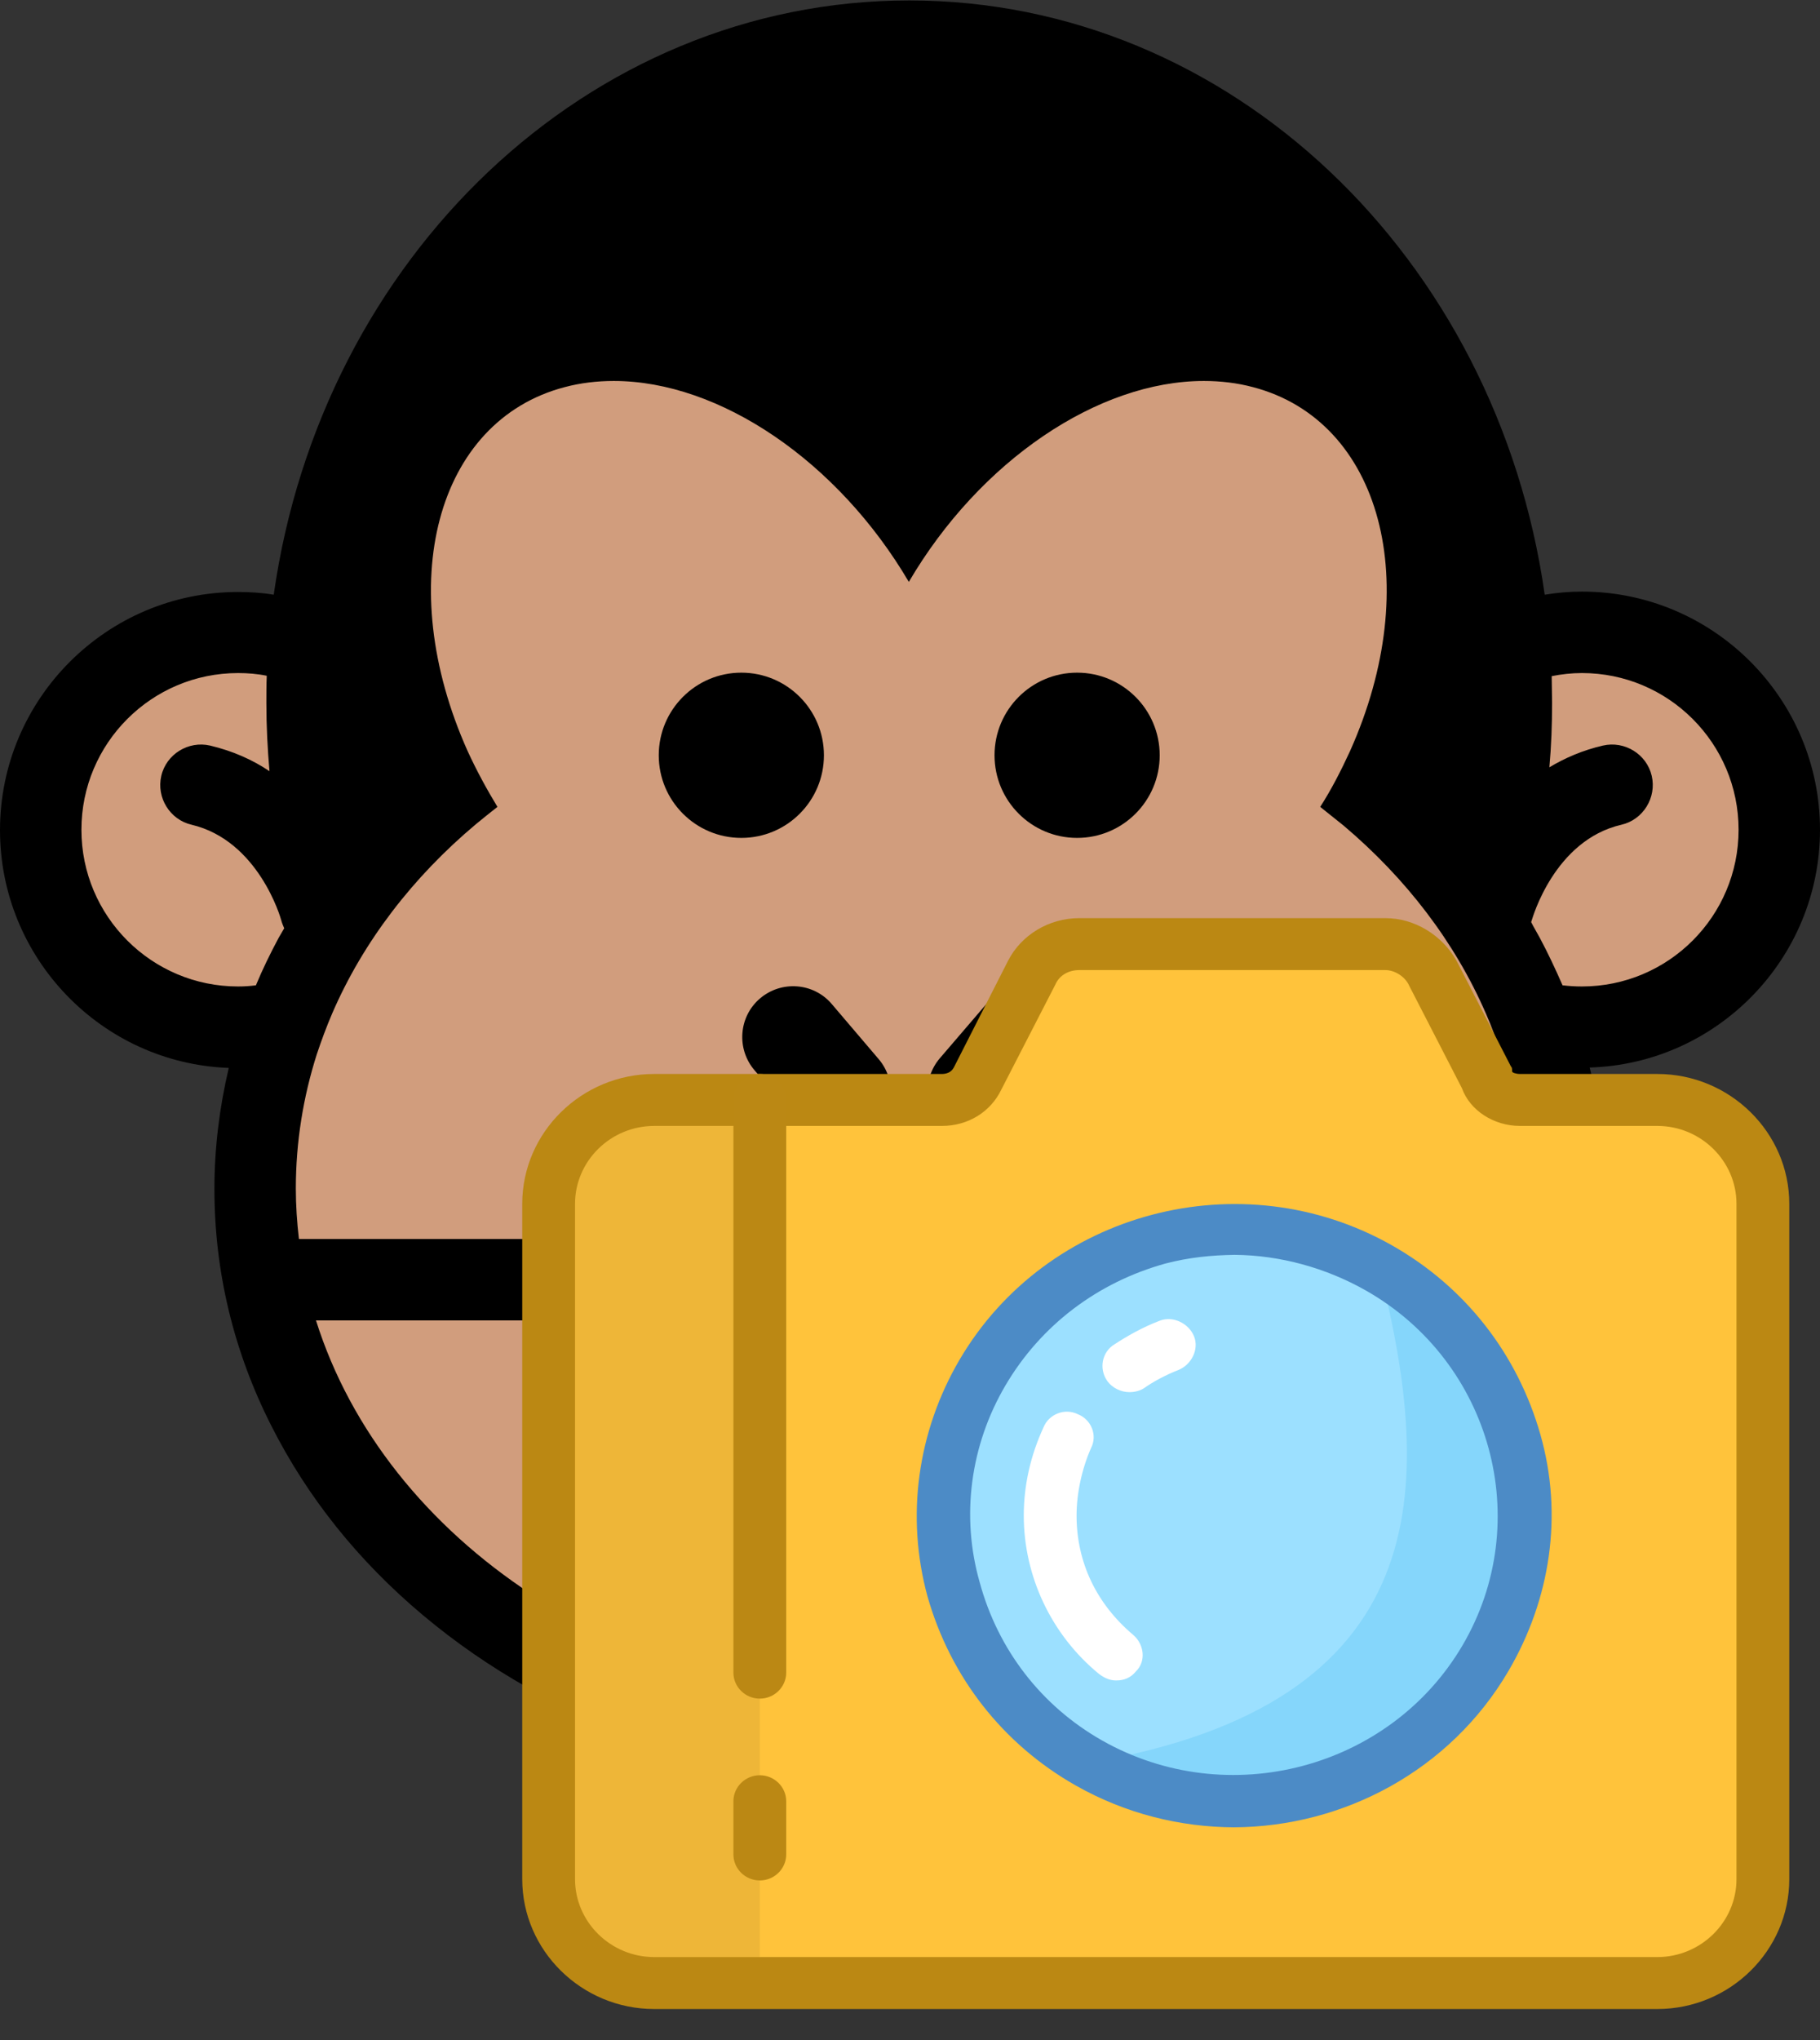 <?xml version="1.0" encoding="UTF-8" standalone="no"?>
<!-- Generator: Adobe Illustrator 16.0.0, SVG Export Plug-In . SVG Version: 6.00 Build 0)  -->

<svg
   xmlns:dc="http://purl.org/dc/elements/1.1/"
   xmlns:cc="http://creativecommons.org/ns#"
   xmlns:rdf="http://www.w3.org/1999/02/22-rdf-syntax-ns#"
   xmlns:svg="http://www.w3.org/2000/svg"
   xmlns="http://www.w3.org/2000/svg"
   xmlns:sodipodi="http://sodipodi.sourceforge.net/DTD/sodipodi-0.dtd"
   xmlns:inkscape="http://www.inkscape.org/namespaces/inkscape"
   version="1.1"
   id="Capa_1"
   x="0px"
   y="0px"
   width="469.4"
   height="526"
   viewBox="0 0 469.4 526"
   xml:space="preserve"
   inkscape:version="0.91 r13725"
   sodipodi:docname="chimp8.svg"><rect x="0" y="0" width="469.4" height="526" fill="#333333" stroke="none"/><defs
     id="defs8671" /><sodipodi:namedview
     pagecolor="#ffffff"
     bordercolor="#666666"
     borderopacity="1"
     objecttolerance="10"
     gridtolerance="10"
     guidetolerance="10"
     inkscape:pageopacity="0"
     inkscape:pageshadow="2"
     inkscape:window-width="2560"
     inkscape:window-height="1404"
     id="namedview8669"
     showgrid="false"
     inkscape:zoom="2.011078"
     inkscape:cx="0.9944974"
     inkscape:cy="295.83623"
     inkscape:window-x="0"
     inkscape:window-y="36"
     inkscape:window-maximized="1"
     inkscape:current-layer="Capa_1"
     fit-margin-top="0"
     fit-margin-left="0"
     fit-margin-right="0"
     fit-margin-bottom="8" /><path
     inkscape:connector-curvature="0"
     style="fill:#d19d7d;fill-opacity:1;fill-rule:evenodd;stroke:none;stroke-width:1.352px;stroke-linecap:butt;stroke-linejoin:miter;stroke-opacity:1"
     d="M 232.96,40.615 A 168.639,213.391 0 0 0 78.688,168.144 a 47.808,50.543 0 0 0 -20.51,-4.957 47.808,50.543 0 0 0 -47.809,50.543 47.808,50.543 0 0 0 47.809,50.543 47.808,50.543 0 0 0 6.416,-0.518 168.639,213.391 0 0 0 168.365,203.643 168.639,213.391 0 0 0 168.309,-205.023 47.808,50.543 0 0 0 2.992,0.158 47.808,50.543 0 0 0 47.809,-50.543 47.808,50.543 0 0 0 -47.809,-50.543 47.808,50.543 0 0 0 -18.156,3.828 A 168.639,213.391 0 0 0 232.96,40.615 Z"
     id="path3395" /><g
     id="g8627"
     transform="translate(0,-4.536)"><path
       d="m 469.4,218.45 c 0,-33.8 -27.5,-61.4 -61.4,-61.4 -3.3,0 -6.5,0.3 -9.6,0.8 -12.3,-86.8 -81,-153.2 -163.9,-153.2 -82.9,0 -151.6,66.4 -163.9,153.2 -3,-0.5 -6.1,-0.7 -9.2,-0.7 -33.8,0 -61.4,27.5 -61.4,61.4 0,33 26.2,60.1 59,61.3 -2.4,10.2 -3.7,20.601 -3.7,31.2 0,21.199 4.9,41.8 14.7,61.1 9.3,18.4 22.4,34.8 39.1,48.8 33.6,28.2 78.2,43.801 125.3,43.801 47.1,0 91.8,-15.601 125.5,-43.9 16.7,-14 29.899,-30.4 39.1,-48.8 9.7,-19.301 14.7,-39.9 14.7,-61.1 0,-10.601 -1.2,-21 -3.7,-31.201 32.9,-1 59.4,-28.1 59.4,-61.3 z m -76.7,92.501 c 0,4.399 -0.3,8.699 -0.8,13 l -50.4,0 -214,0 -50.4,0 c -0.5,-4.301 -0.8,-8.601 -0.8,-13 0,-12 1.9,-23.601 5.4,-34.601 1.2,-3.601 2.5,-7.101 4,-10.601 8,-18.5 20.8,-35.1 37,-48.699 1.8,-1.5 3.7,-3 5.6,-4.5 -2.8,-4.6 -5.4,-9.4 -7.7,-14.4 -19.3,-43.1 -8.1,-85.1 25,-93.8 4.1,-1.1 8.4,-1.6 12.7,-1.6 27.3,0 57.8,20.7 76.1,51.8 18.3,-31.2 48.8,-51.8 76.1,-51.8 4.3,0 8.601,0.5 12.7,1.6 33.1,8.7 44.3,50.7 25,93.8 -2.3,5 -4.8,9.9 -7.7,14.4 2,1.6 4,3.2 6,4.8 16.101,13.6 28.7,30 36.7,48.399 1.5,3.4 2.8,6.9 3.9,10.5 3.7,11.101 5.6,22.702 5.6,34.702 z m -237.2,34 158.101,0 73.899,0 c -17.899,56.8 -79.6,98.699 -153,98.699 -73.4,0 -135.1,-41.899 -153,-98.699 l 74,0 0,0 z M 61.4,258.85 c -22.3,0 -40.4,-18.101 -40.4,-40.4 0,-22.3 18.1,-40.4 40.4,-40.4 2.5,0 5,0.2 7.4,0.7 -0.1,2.3 -0.1,4.6 -0.1,7 0,6 0.3,11.8 0.8,17.6 -4.3,-2.9 -9.4,-5.2 -15.3,-6.6 -5.6,-1.3 -11.3,2.2 -12.6,7.8 -1.3,5.6 2.2,11.3 7.8,12.6 17.3,4.1 23,24.1 23.1,24.5 0.2,0.801 0.5,1.5 0.8,2.2 -0.5,0.8 -0.9,1.601 -1.4,2.399 -2.2,4.101 -4.2,8.201 -5.9,12.301 -1.5,0.2 -3,0.3 -4.6,0.3 z m 346.6,0 c -1.7,0 -3.3,-0.101 -5,-0.3 -1.8,-4.1 -3.7,-8.2 -5.899,-12.301 -0.7,-1.299 -1.5,-2.6 -2.2,-4 0.1,-0.199 0.1,-0.399 0.2,-0.6 0.1,-0.199 5.699,-20.5 23.1,-24.5 5.6,-1.3 9.1,-7 7.8,-12.6 -1.3,-5.6 -7,-9.1 -12.6,-7.8 -5.2,1.2 -9.8,3.2 -13.8,5.6 0.5,-5.5 0.699,-11 0.699,-16.6 0,-2.3 -0.1,-4.6 -0.1,-6.9 2.5,-0.5 5.1,-0.8 7.8,-0.8 22.3,0 40.4,18.1 40.4,40.4 0,22.301 -18.1,40.401 -40.4,40.401 z"
       id="path8629"
       inkscape:connector-curvature="0" /><path
       d="m 214.5,263.35 c -4.7,-5.5 -13,-6.101 -18.5,-1.399 -5.5,4.699 -6.1,13 -1.4,18.5 l 12.1,14.1 c 2.6,3 6.3,4.6 10,4.6 3,0 6,-1 8.5,-3.1 5.5,-4.7 6.1,-13 1.4,-18.5 L 214.5,263.35 Z"
       id="path8631"
       inkscape:connector-curvature="0" /><path
       d="m 273,261.85 c -5.5,-4.7 -13.8,-4.101 -18.5,1.399 l -12.1,14.101 c -4.7,5.5 -4.1,13.8 1.4,18.5 2.5,2.101 5.5,3.101 8.5,3.101 3.699,0 7.399,-1.601 10,-4.601 l 12.1,-14.101 c 4.8,-5.399 4.1,-13.699 -1.4,-18.399 z"
       id="path8633"
       inkscape:connector-curvature="0" /><circle
       cx="191.2"
       cy="199.25"
       r="21.3"
       id="circle8635" /><circle
       cx="277.801"
       cy="199.25"
       r="21.3"
       id="circle8637" /></g><g
     id="g8639"
     transform="translate(0,-4.536)" /><g
     id="g8641"
     transform="translate(0,-4.536)" /><g
     id="g8643"
     transform="translate(0,-4.536)" /><g
     id="g8645"
     transform="translate(0,-4.536)" /><g
     id="g8647"
     transform="translate(0,-4.536)" /><g
     id="g8649"
     transform="translate(0,-4.536)" /><g
     id="g8651"
     transform="translate(0,-4.536)" /><g
     id="g8653"
     transform="translate(0,-4.536)" /><g
     id="g8655"
     transform="translate(0,-4.536)" /><g
     id="g8657"
     transform="translate(0,-4.536)" /><g
     id="g8659"
     transform="translate(0,-4.536)" /><g
     id="g8661"
     transform="translate(0,-4.536)" /><g
     id="g8663"
     transform="translate(0,-4.536)" /><g
     id="g8665"
     transform="translate(0,-4.536)" /><g
     id="g8667"
     transform="translate(0,-4.536)" /><g
     transform="matrix(0.851,0,0,0.837,150.01,235.023)"
     id="g9350"><path
       inkscape:connector-curvature="0"
       style="fill:#ffc33b"
       d="m 284.4,58 41.6,0 c 17.6,0 32,14.4 32,32 l 0,208 c 0,17.6 -14.4,32 -32,32 L 22,330 C 4.4,330 -10,315.6 -10,298 L -10,90 C -10,72.4 4.4,58 22,58 l 87.2,0 c 4.4,0 8.8,-2.4 10.8,-6.8 l 16.4,-32.4 c 2.8,-5.6 8.4,-8.8 14.4,-8.8 l 92.8,0 c 6,0 11.6,3.6 14.4,8.8 l 16.4,32.4 c 1.2,4.4 5.6,6.8 10,6.8 l 0,0 z"
       id="path9352" /><rect
       x="-2"
       y="66"
       style="fill:#eeb638"
       width="56"
       height="256"
       id="rect9354" /><path
       inkscape:connector-curvature="0"
       style="fill:#bb8813"
       d="M 326,338 22,338 C 0,338 -18,320 -18,298 L -18,90 C -18,68 0,50 22,50 l 87.2,0 c 1.2,0 2.8,-0.4 3.6,-2 L 129.2,15.2 C 133.2,7.2 141.6,2 150.8,2 l 92.8,0 c 8.8,0 17.2,5.2 21.6,13.2 l 16.4,32.4 c 0.4,0.4 0.4,0.8 0.4,1.6 0,0.4 1.2,0.8 2.4,0.8 l 41.6,0 c 22,0 40,18 40,40 l 0,208 c 0,22 -18,40 -40,40 z M 22,66 C 8.8,66 -2,76.8 -2,90 l 0,208 c 0,13.2 10.8,24 24,24 l 304,0 c 13.2,0 24,-10.8 24,-24 L 350,90 C 350,76.8 339.2,66 326,66 l -41.6,0 c -8,0 -15.2,-4.8 -17.6,-11.6 l -16,-31.6 C 249.6,20 246.4,18 243.6,18 l -92.8,0 c -3.2,0 -6,1.6 -7.2,4.4 l -16.4,32.4 c -3.2,6.8 -10,11.2 -18,11.2 0,0 -87.2,0 -87.2,0 z"
       id="path9356" /><g
       id="g9358"><path
         inkscape:connector-curvature="0"
         style="fill:#bb8814"
         d="m 54,298.4 c -4.4,0 -8,-3.6 -8,-8 L 46,274 c 0,-4.4 3.6,-8 8,-8 4.4,0 8,3.6 8,8 l 0,16.4 c 0,4.4 -3.6,8 -8,8 z"
         id="path9360" /><path
         inkscape:connector-curvature="0"
         style="fill:#bb8814"
         d="m 54,242.4 c -4.4,0 -8,-3.6 -8,-8 L 46,58 c 0,-4.4 3.6,-8 8,-8 4.4,0 8,3.6 8,8 l 0,176.4 c 0,4.4 -3.6,8 -8,8 z"
         id="path9362" /></g><g
       transform="matrix(0.866,0.5,-0.5,0.866,43.947,13.947)"
       id="g9364"><circle
         r="87.998"
         transform="matrix(-0.866,0.5,-0.5,-0.866,445.413,24.836)"
         style="fill:#9ce0ff"
         cx="219.379"
         cy="72.092"
         id="ellipse9366" /><path
         inkscape:connector-curvature="0"
         style="fill:#85d6fb"
         d="m 219.173,-15.889 c 48.8,0 88,39.2 88,88 0,48.8 -39.2,88 -88,88 82,-68.4 48.8,-125.6 0,-176 z"
         id="path9368" /><path
         inkscape:connector-curvature="0"
         style="fill:#4c8bc6"
         d="m 267.173,155.311 c -14,8 -30.4,12.8 -48,12.8 -25.6,0 -49.6,-10 -68,-28 -18,-18 -28,-42.4 -28,-68 0,-52.8 43.2,-96 96,-96 25.6,0 49.6,10 68,28 18.4,18 28,42.4 28,68 0,35.2 -19.2,66.4 -48,83.2 z m -88,-152.8 c -6,3.6 -11.6,7.6 -16.8,12.8 -14.8,15.2 -23.2,35.2 -23.2,56.8 0,21.2 8.4,41.6 23.6,56.4 15.2,15.2 35.2,23.6 56.4,23.6 44,0 80,-36 80,-80 0,-44 -36,-80 -80,-80 -14,0 -28,3.6 -40,10.4 z"
         id="path9370" /></g><g
       id="g9372"><path
         inkscape:connector-curvature="0"
         style="fill:#ffffff"
         d="m 166,148 c -2.4,0 -5.2,-1.2 -6.8,-3.6 -2.4,-3.6 -1.6,-8.8 2.4,-11.2 3.6,-2.4 8.4,-5.2 13.6,-7.2 4,-1.6 8.8,0.8 10.4,4.8 1.6,4 -0.8,8.8 -4.8,10.4 -4,1.6 -7.6,3.6 -10.4,5.6 -1.2,0.8 -2.8,1.2 -4.4,1.2 z"
         id="path9374" /><path
         inkscape:connector-curvature="0"
         style="fill:#ffffff"
         d="m 162,236.8 c -2,0 -3.6,-0.8 -5.2,-2 -14.4,-12 -22.8,-30 -22.8,-48.8 0,-9.2 2,-18.4 6,-27.2 1.6,-4 6.4,-6 10.4,-4 4,1.6 6,6.4 4,10.4 -2.8,6.4 -4.4,14 -4.4,20.8 0,14.4 6,27.2 17.2,36.8 3.2,2.8 4,8 0.8,11.2 -1.6,2 -3.6,2.8 -6,2.8 z"
         id="path9376" /></g></g><g
     transform="matrix(0.851,0,0,0.837,134.69,216.604)"
     id="g9378" /><g
     transform="matrix(0.851,0,0,0.837,134.69,216.604)"
     id="g9380" /><g
     transform="matrix(0.851,0,0,0.837,134.69,216.604)"
     id="g9382" /><g
     transform="matrix(0.851,0,0,0.837,134.69,216.604)"
     id="g9384" /><g
     transform="matrix(0.851,0,0,0.837,134.69,216.604)"
     id="g9386" /><g
     transform="matrix(0.851,0,0,0.837,134.69,216.604)"
     id="g9388" /><g
     transform="matrix(0.851,0,0,0.837,134.69,216.604)"
     id="g9390" /><g
     transform="matrix(0.851,0,0,0.837,134.69,216.604)"
     id="g9392" /><g
     transform="matrix(0.851,0,0,0.837,134.69,216.604)"
     id="g9394" /><g
     transform="matrix(0.851,0,0,0.837,134.69,216.604)"
     id="g9396" /><g
     transform="matrix(0.851,0,0,0.837,134.69,216.604)"
     id="g9398" /><g
     transform="matrix(0.851,0,0,0.837,134.69,216.604)"
     id="g9400" /><g
     transform="matrix(0.851,0,0,0.837,134.69,216.604)"
     id="g9402" /><g
     transform="matrix(0.851,0,0,0.837,134.69,216.604)"
     id="g9404" /><g
     transform="matrix(0.851,0,0,0.837,134.69,216.604)"
     id="g9406" /></svg>